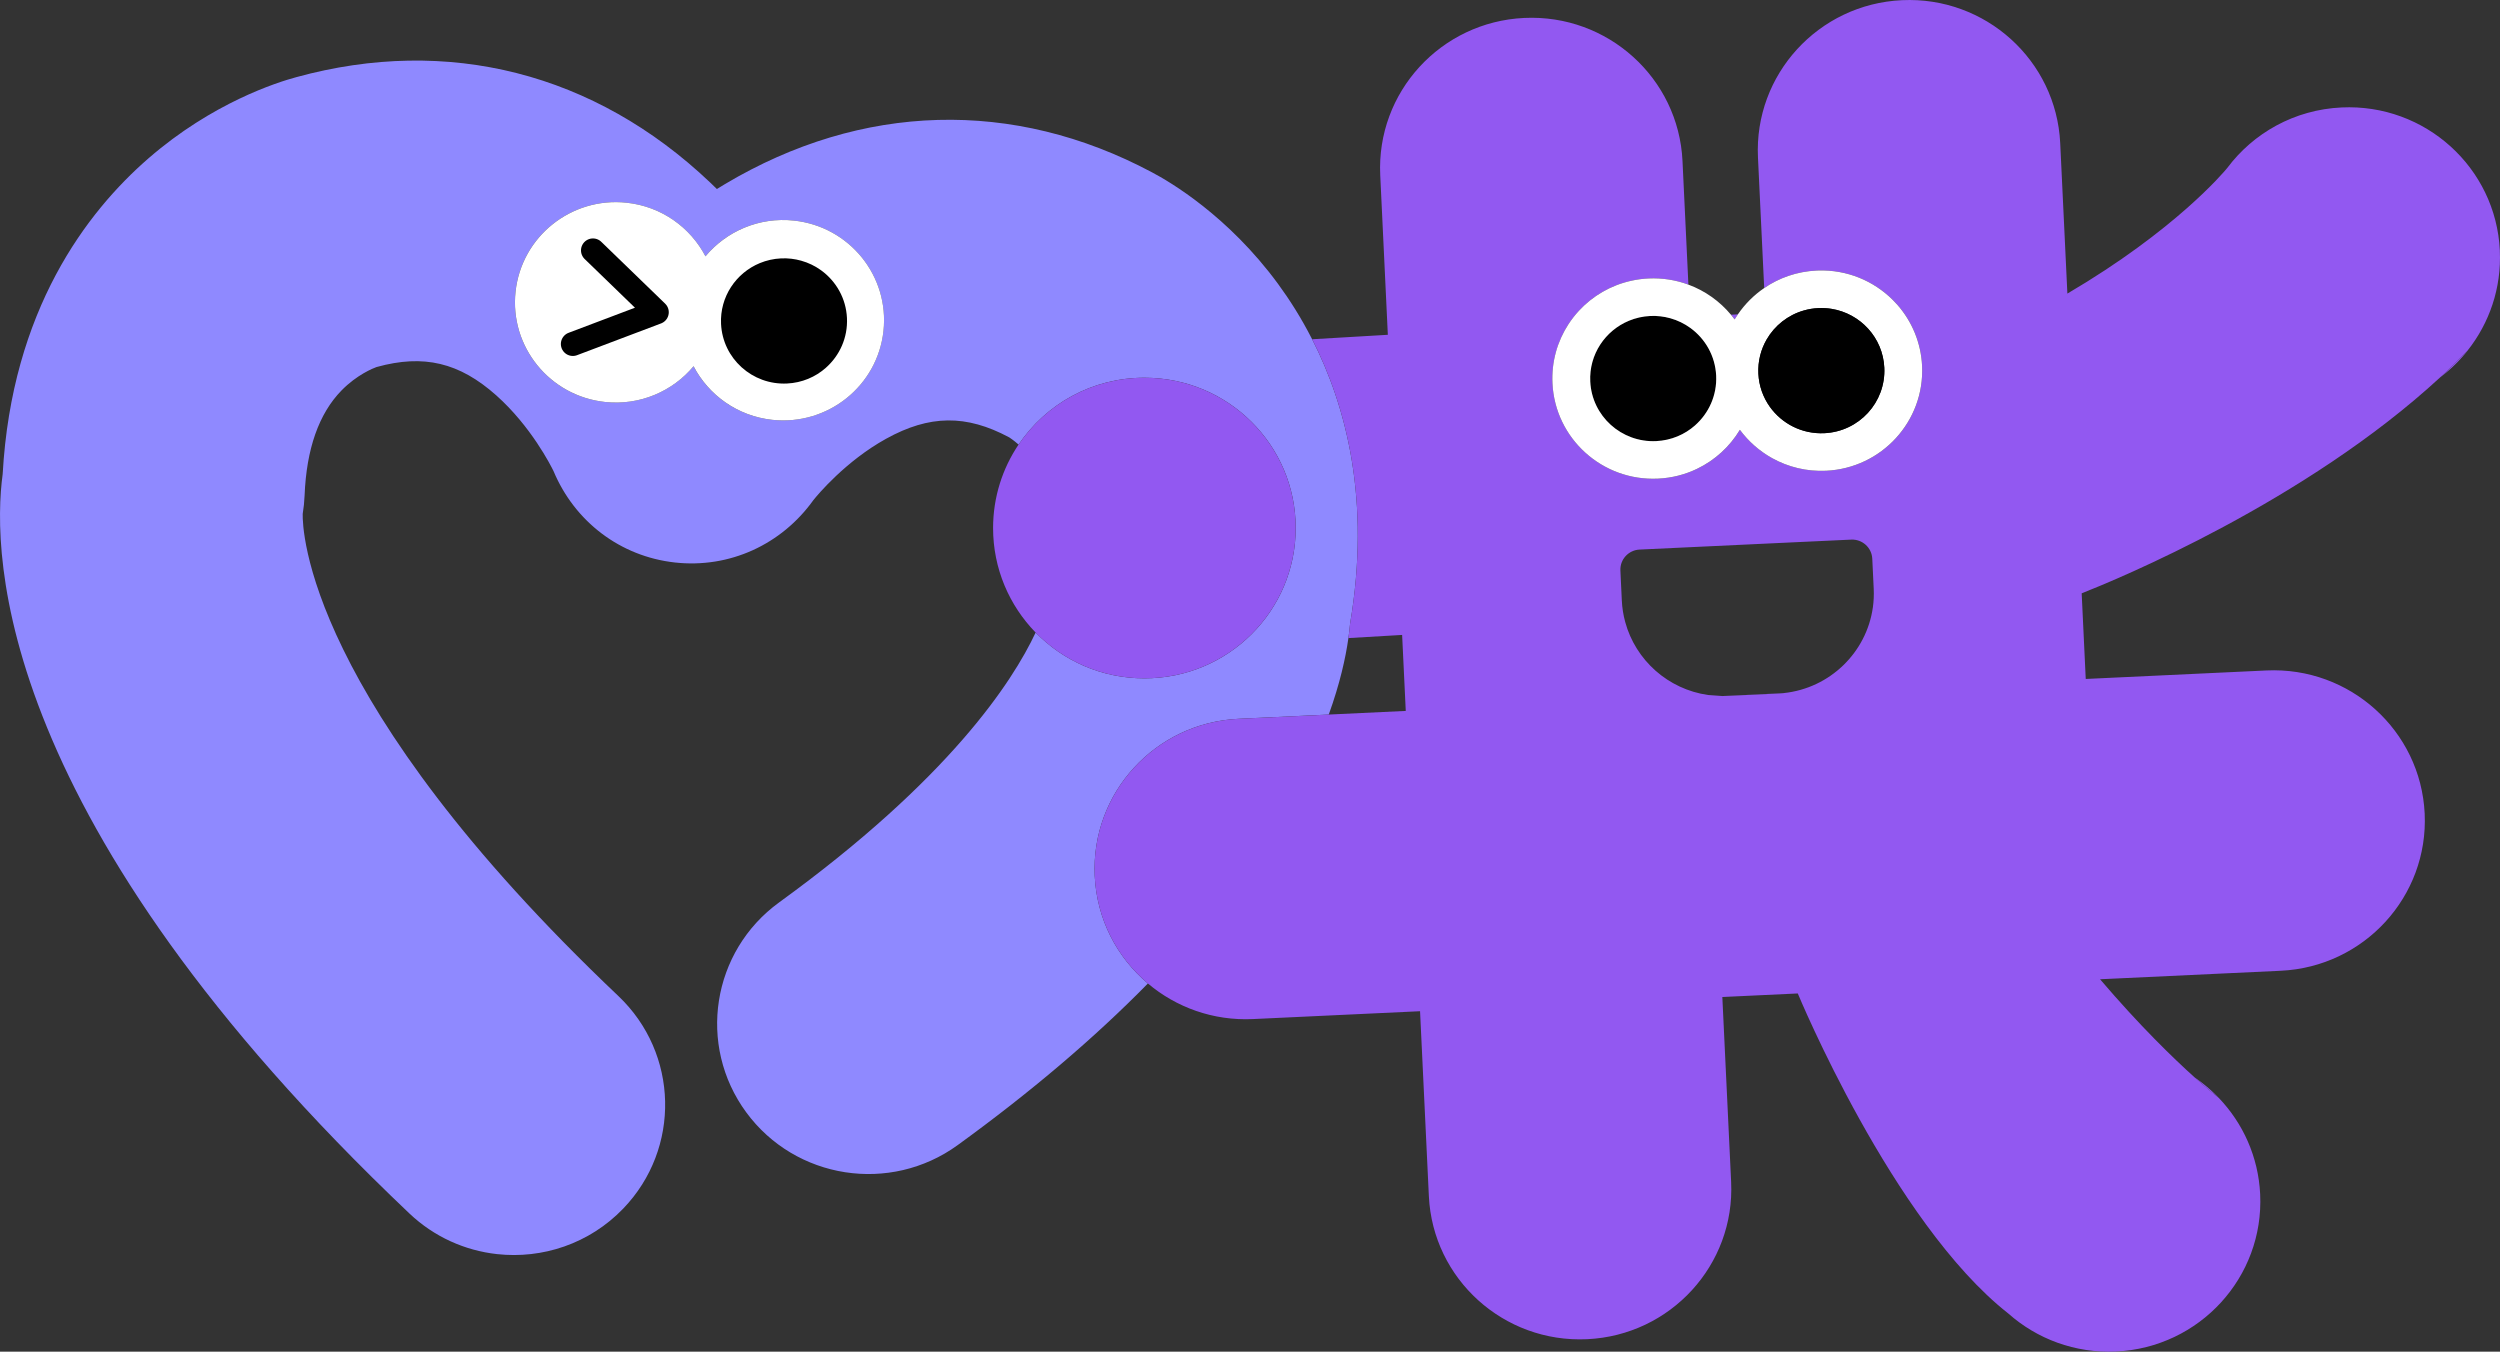 <svg width="209" height="113" viewBox="0 0 209 113" fill="none" xmlns="http://www.w3.org/2000/svg">
<rect x="0" y="0" width="209" height="113" fill="#333333" stroke="none"/>
<g clip-path="url(#clip0_1698_2368)">
<path d="M109.694 28.362C108.792 26.592 107.81 25.048 106.84 23.727C102.666 18.039 97.796 15.19 96.293 14.399C84.722 8.231 72.056 8.578 60.619 15.383C60.387 15.521 60.158 15.659 59.932 15.802C59.742 15.613 59.548 15.429 59.354 15.243C49.716 6.097 37.443 2.974 24.787 6.446C23.147 6.886 17.761 8.595 12.423 13.228C7.248 17.72 0.987 25.924 0.223 39.638C-0.706 46.459 -0.289 68.694 34.221 101.441C36.304 103.418 38.887 104.547 41.543 104.843C45.331 105.264 49.269 103.986 52.105 101.035C56.93 96.017 56.747 88.063 51.696 83.269C25.572 58.478 25.276 44.22 25.306 42.965C25.39 42.454 25.443 41.939 25.464 41.422C25.618 37.537 26.655 34.584 28.548 32.645C29.841 31.321 31.219 30.778 31.474 30.686C31.483 30.684 31.489 30.682 31.498 30.68C35.417 29.595 38.404 30.307 41.49 33.055C44.393 35.642 46.05 38.923 46.276 39.386C48.042 43.6 51.845 46.515 56.416 47.024C60.986 47.533 65.344 45.523 68.004 41.803C68.327 41.401 70.673 38.563 74.082 36.678C77.701 34.676 80.775 34.64 84.355 36.557C84.361 36.561 84.37 36.565 84.376 36.567C84.477 36.632 84.77 36.831 85.152 37.168C87.42 33.798 91.284 31.578 95.673 31.578C102.66 31.578 108.322 37.204 108.322 44.145C108.322 51.085 102.66 56.711 95.673 56.711C92.104 56.711 88.881 55.242 86.579 52.88C84.627 57.044 79.312 65.159 65.143 75.434C59.502 79.526 58.267 87.386 62.386 92.993C66.505 98.597 74.417 99.825 80.06 95.732C86.172 91.299 91.482 86.787 95.964 82.22C93.386 80.046 91.689 76.856 91.518 73.237C91.187 66.305 96.576 60.417 103.553 60.091L111.084 59.737C112.018 57.152 112.49 55.008 112.722 53.378C112.724 53.366 112.726 53.353 112.726 53.343C112.789 52.905 112.833 52.507 112.865 52.147C114.613 41.858 112.559 33.974 109.697 28.362H109.694ZM73.856 27.666C73.359 32.265 69.201 35.593 64.57 35.099C61.648 34.787 59.238 33.028 57.98 30.617C56.236 32.707 53.502 33.918 50.58 33.606C45.951 33.111 42.601 28.982 43.099 24.382C43.596 19.781 47.753 16.453 52.383 16.947C55.305 17.259 57.716 19.019 58.975 21.429C60.718 19.339 63.45 18.129 66.372 18.441C71.004 18.935 74.354 23.065 73.856 27.666Z" fill="#8F89FF"/>
<path d="M208.987 20.939C208.658 14.007 202.733 8.654 195.755 8.983C191.81 9.167 188.374 11.127 186.192 14.051C186.192 14.051 186.188 14.055 186.179 14.066C185.933 14.367 181.86 19.241 172.833 24.544L172.234 11.973C171.905 5.041 165.979 -0.314 159.001 0.015C152.024 0.343 146.635 6.229 146.966 13.161L147.487 24.083C148.737 23.226 150.238 22.694 151.865 22.619C151.912 22.617 151.954 22.615 152 22.613H152.002C154.418 22.537 156.634 23.482 158.224 25.059C158.367 25.201 158.504 25.346 158.635 25.497C159.834 26.868 160.595 28.636 160.688 30.59C160.907 35.212 157.315 39.135 152.662 39.355C151.033 39.43 149.49 39.043 148.164 38.307C147.101 37.719 146.178 36.906 145.457 35.933C144.616 37.332 143.376 38.471 141.883 39.189C140.888 39.669 139.784 39.96 138.61 40.014C133.957 40.234 130.008 36.663 129.787 32.043C129.701 30.23 130.202 28.523 131.121 27.107H131.124C131.381 26.709 131.674 26.334 131.994 25.987C133.143 24.742 134.669 23.84 136.402 23.465C136.86 23.364 137.33 23.302 137.813 23.279C138.987 23.224 140.115 23.41 141.15 23.794L140.657 13.458C140.328 6.526 134.402 1.171 127.424 1.5C120.446 1.828 115.058 7.713 115.388 14.646L116.023 27.989L114.783 28.062L109.697 28.361C112.559 33.974 114.613 41.857 112.865 52.147C112.833 52.507 112.789 52.905 112.726 53.343L115.745 53.167L117.218 53.081L117.522 59.433L111.084 59.737L103.553 60.091C96.576 60.417 91.187 66.305 91.518 73.237C91.689 76.856 93.386 80.046 95.964 82.219C98.321 84.209 101.416 85.351 104.751 85.194L118.717 84.538L119.453 99.998C119.784 106.931 125.708 112.286 132.686 111.957C139.664 111.628 145.054 105.743 144.723 98.811L143.987 83.35L150.295 83.053C150.295 83.053 158.209 102.191 167.875 109.794C167.881 109.798 167.885 109.802 167.891 109.806C170.276 111.924 173.465 113.149 176.912 112.985C183.89 112.657 189.281 106.771 188.95 99.839C188.8 96.704 187.505 93.891 185.486 91.78H185.484C185.431 91.738 184.706 91.179 183.477 90.075C181.71 88.488 178.902 85.776 175.565 81.866L190.666 81.156C197.643 80.827 203.032 74.942 202.703 68.009C202.372 61.077 196.448 55.722 189.47 56.051L174.368 56.761L174.028 49.602C176.929 48.461 192.715 41.958 203.993 31.551C203.993 31.549 203.997 31.547 203.999 31.547C204.002 31.545 204.006 31.543 204.008 31.539C204.792 30.814 205.553 30.073 206.289 29.312C206.289 29.312 206.289 29.311 206.289 29.308C208.108 27.015 209.135 24.085 208.985 20.939H208.987ZM156.573 50.779H156.571C156.044 54.537 152.989 57.542 149.1 57.944V57.948L148.984 57.955C148.863 57.965 148.739 57.973 148.617 57.98L144.407 58.179C144.272 58.185 144.137 58.189 144.002 58.189H143.996L142.784 58.101C141.122 57.86 139.609 57.136 138.403 56.07C137.197 55.002 136.297 53.594 135.865 51.99C135.709 51.418 135.614 50.821 135.584 50.206L135.466 47.697C135.422 46.773 136.141 45.987 137.071 45.944L142.193 45.703L148.501 45.405L154.758 45.112C155.69 45.068 156.478 45.782 156.522 46.708L156.642 49.217C156.668 49.749 156.642 50.27 156.573 50.779Z" fill="#9258F1"/>
<path d="M206.289 29.312C205.627 30.146 204.862 30.894 204.008 31.539C204.792 30.814 205.553 30.073 206.289 29.312Z" fill="#9258F1"/>
<path d="M108.32 44.145C108.32 51.085 102.657 56.711 95.671 56.711C92.102 56.711 88.879 55.242 86.577 52.88C84.378 50.618 83.022 47.539 83.022 44.145C83.022 41.564 83.807 39.164 85.15 37.168C87.418 33.798 91.282 31.578 95.671 31.578C102.657 31.578 108.32 37.204 108.32 44.145Z" fill="#9258F1"/>
<path d="M73.858 27.666C73.361 32.265 69.204 35.593 64.572 35.099C61.65 34.787 59.241 33.028 57.982 30.617C56.239 32.707 53.504 33.918 50.583 33.606C45.953 33.111 42.603 28.982 43.101 24.382C43.598 19.781 47.755 16.453 52.385 16.947C55.307 17.259 57.718 19.019 58.977 21.429C60.721 19.339 63.453 18.129 66.374 18.441C71.006 18.935 74.356 23.065 73.858 27.666Z" fill="white"/>
<path d="M185.482 91.778C185.429 91.738 184.704 91.179 183.475 90.075C184.202 90.572 184.877 91.144 185.482 91.778Z" fill="#9258F1"/>
<path d="M141.711 35.562C140.842 36.331 139.712 36.819 138.46 36.877C135.553 37.013 133.084 34.783 132.947 31.895C132.837 29.629 134.197 27.631 136.192 26.81C136.74 26.584 137.336 26.445 137.962 26.416C138.546 26.389 139.113 26.458 139.647 26.609C140.256 26.778 140.821 27.057 141.321 27.419C142.562 28.324 143.395 29.754 143.473 31.4C143.551 33.044 142.857 34.548 141.708 35.562H141.711Z" fill="black"/>
<path d="M69.043 30.747C68.175 31.516 67.045 32.004 65.793 32.062C62.886 32.198 60.417 29.968 60.28 27.08C60.17 24.814 61.53 22.816 63.524 21.995C64.072 21.769 64.669 21.63 65.295 21.601C65.879 21.574 66.446 21.643 66.98 21.794C67.589 21.963 68.154 22.242 68.653 22.604C69.895 23.509 70.728 24.939 70.806 26.586C70.884 28.23 70.19 29.733 69.041 30.747H69.043Z" fill="black"/>
<path d="M144.71 26.311L145.29 26.278C145.195 26.416 145.105 26.556 145.018 26.701C144.919 26.567 144.816 26.437 144.71 26.311Z" fill="#9258F1"/>
<path d="M148.984 57.955C148.863 57.965 148.739 57.973 148.617 57.98L144.407 58.179C144.272 58.185 144.137 58.189 144.002 58.189L148.984 57.955Z" fill="#9258F1"/>
<path d="M160.686 30.59C160.593 28.636 159.832 26.868 158.633 25.496C158.502 25.346 158.365 25.201 158.221 25.059C156.632 23.482 154.416 22.537 152 22.613H151.998C151.952 22.615 151.91 22.617 151.863 22.619C150.236 22.694 148.735 23.226 147.485 24.083C146.62 24.673 145.876 25.419 145.288 26.278C145.193 26.416 145.103 26.556 145.016 26.701C144.917 26.567 144.814 26.437 144.708 26.311C143.77 25.184 142.543 24.309 141.148 23.794C140.113 23.41 138.985 23.224 137.811 23.279C137.328 23.302 136.858 23.364 136.4 23.465C134.667 23.84 133.141 24.742 131.992 25.986C131.672 26.334 131.379 26.709 131.121 27.107H131.119C130.2 28.523 129.698 30.23 129.785 32.043C130.006 36.663 133.955 40.234 138.607 40.014C139.782 39.96 140.886 39.669 141.881 39.189C143.374 38.471 144.613 37.331 145.455 35.932C146.176 36.906 147.099 37.719 148.161 38.307C149.487 39.043 151.031 39.43 152.66 39.355C157.313 39.135 160.905 35.212 160.686 30.59ZM141.708 35.562C140.84 36.331 139.71 36.818 138.458 36.877C135.551 37.013 133.082 34.783 132.945 31.895C132.835 29.629 134.195 27.631 136.189 26.81C136.738 26.583 137.334 26.445 137.96 26.416C138.544 26.389 139.111 26.458 139.645 26.608C140.254 26.778 140.819 27.057 141.318 27.419C142.56 28.324 143.393 29.754 143.471 31.4C143.549 33.044 142.855 34.548 141.706 35.562H141.708ZM152.513 36.215C150.647 36.303 148.963 35.417 147.957 34.008C147.394 33.218 147.046 32.267 146.998 31.233C146.949 30.198 147.206 29.218 147.689 28.382C148.36 27.22 149.469 26.334 150.803 25.955C151.189 25.844 151.594 25.775 152.013 25.756C152.388 25.739 152.757 25.76 153.113 25.819H153.116C155.519 26.209 157.408 28.223 157.528 30.739C157.665 33.627 155.42 36.079 152.513 36.215Z" fill="white"/>
<path d="M152.515 36.215C150.649 36.303 148.965 35.417 147.959 34.008C147.396 33.218 147.048 32.267 147 31.233C146.951 30.198 147.209 29.218 147.691 28.383C148.362 27.22 149.471 26.334 150.805 25.955C151.191 25.844 151.596 25.775 152.015 25.756C152.39 25.739 152.759 25.76 153.116 25.819H153.118C155.521 26.209 157.41 28.223 157.53 30.739C157.667 33.627 155.422 36.079 152.515 36.215Z" fill="black"/>
<path d="M49.571 20.933L54.91 26.103L47.888 28.758" stroke="black" stroke-width="2" stroke-linecap="round" stroke-linejoin="round"/>
</g>
<defs>
<clipPath id="clip0_1698_2368">
<rect width="209" height="113" fill="white"/>
</clipPath>
</defs>
</svg>
